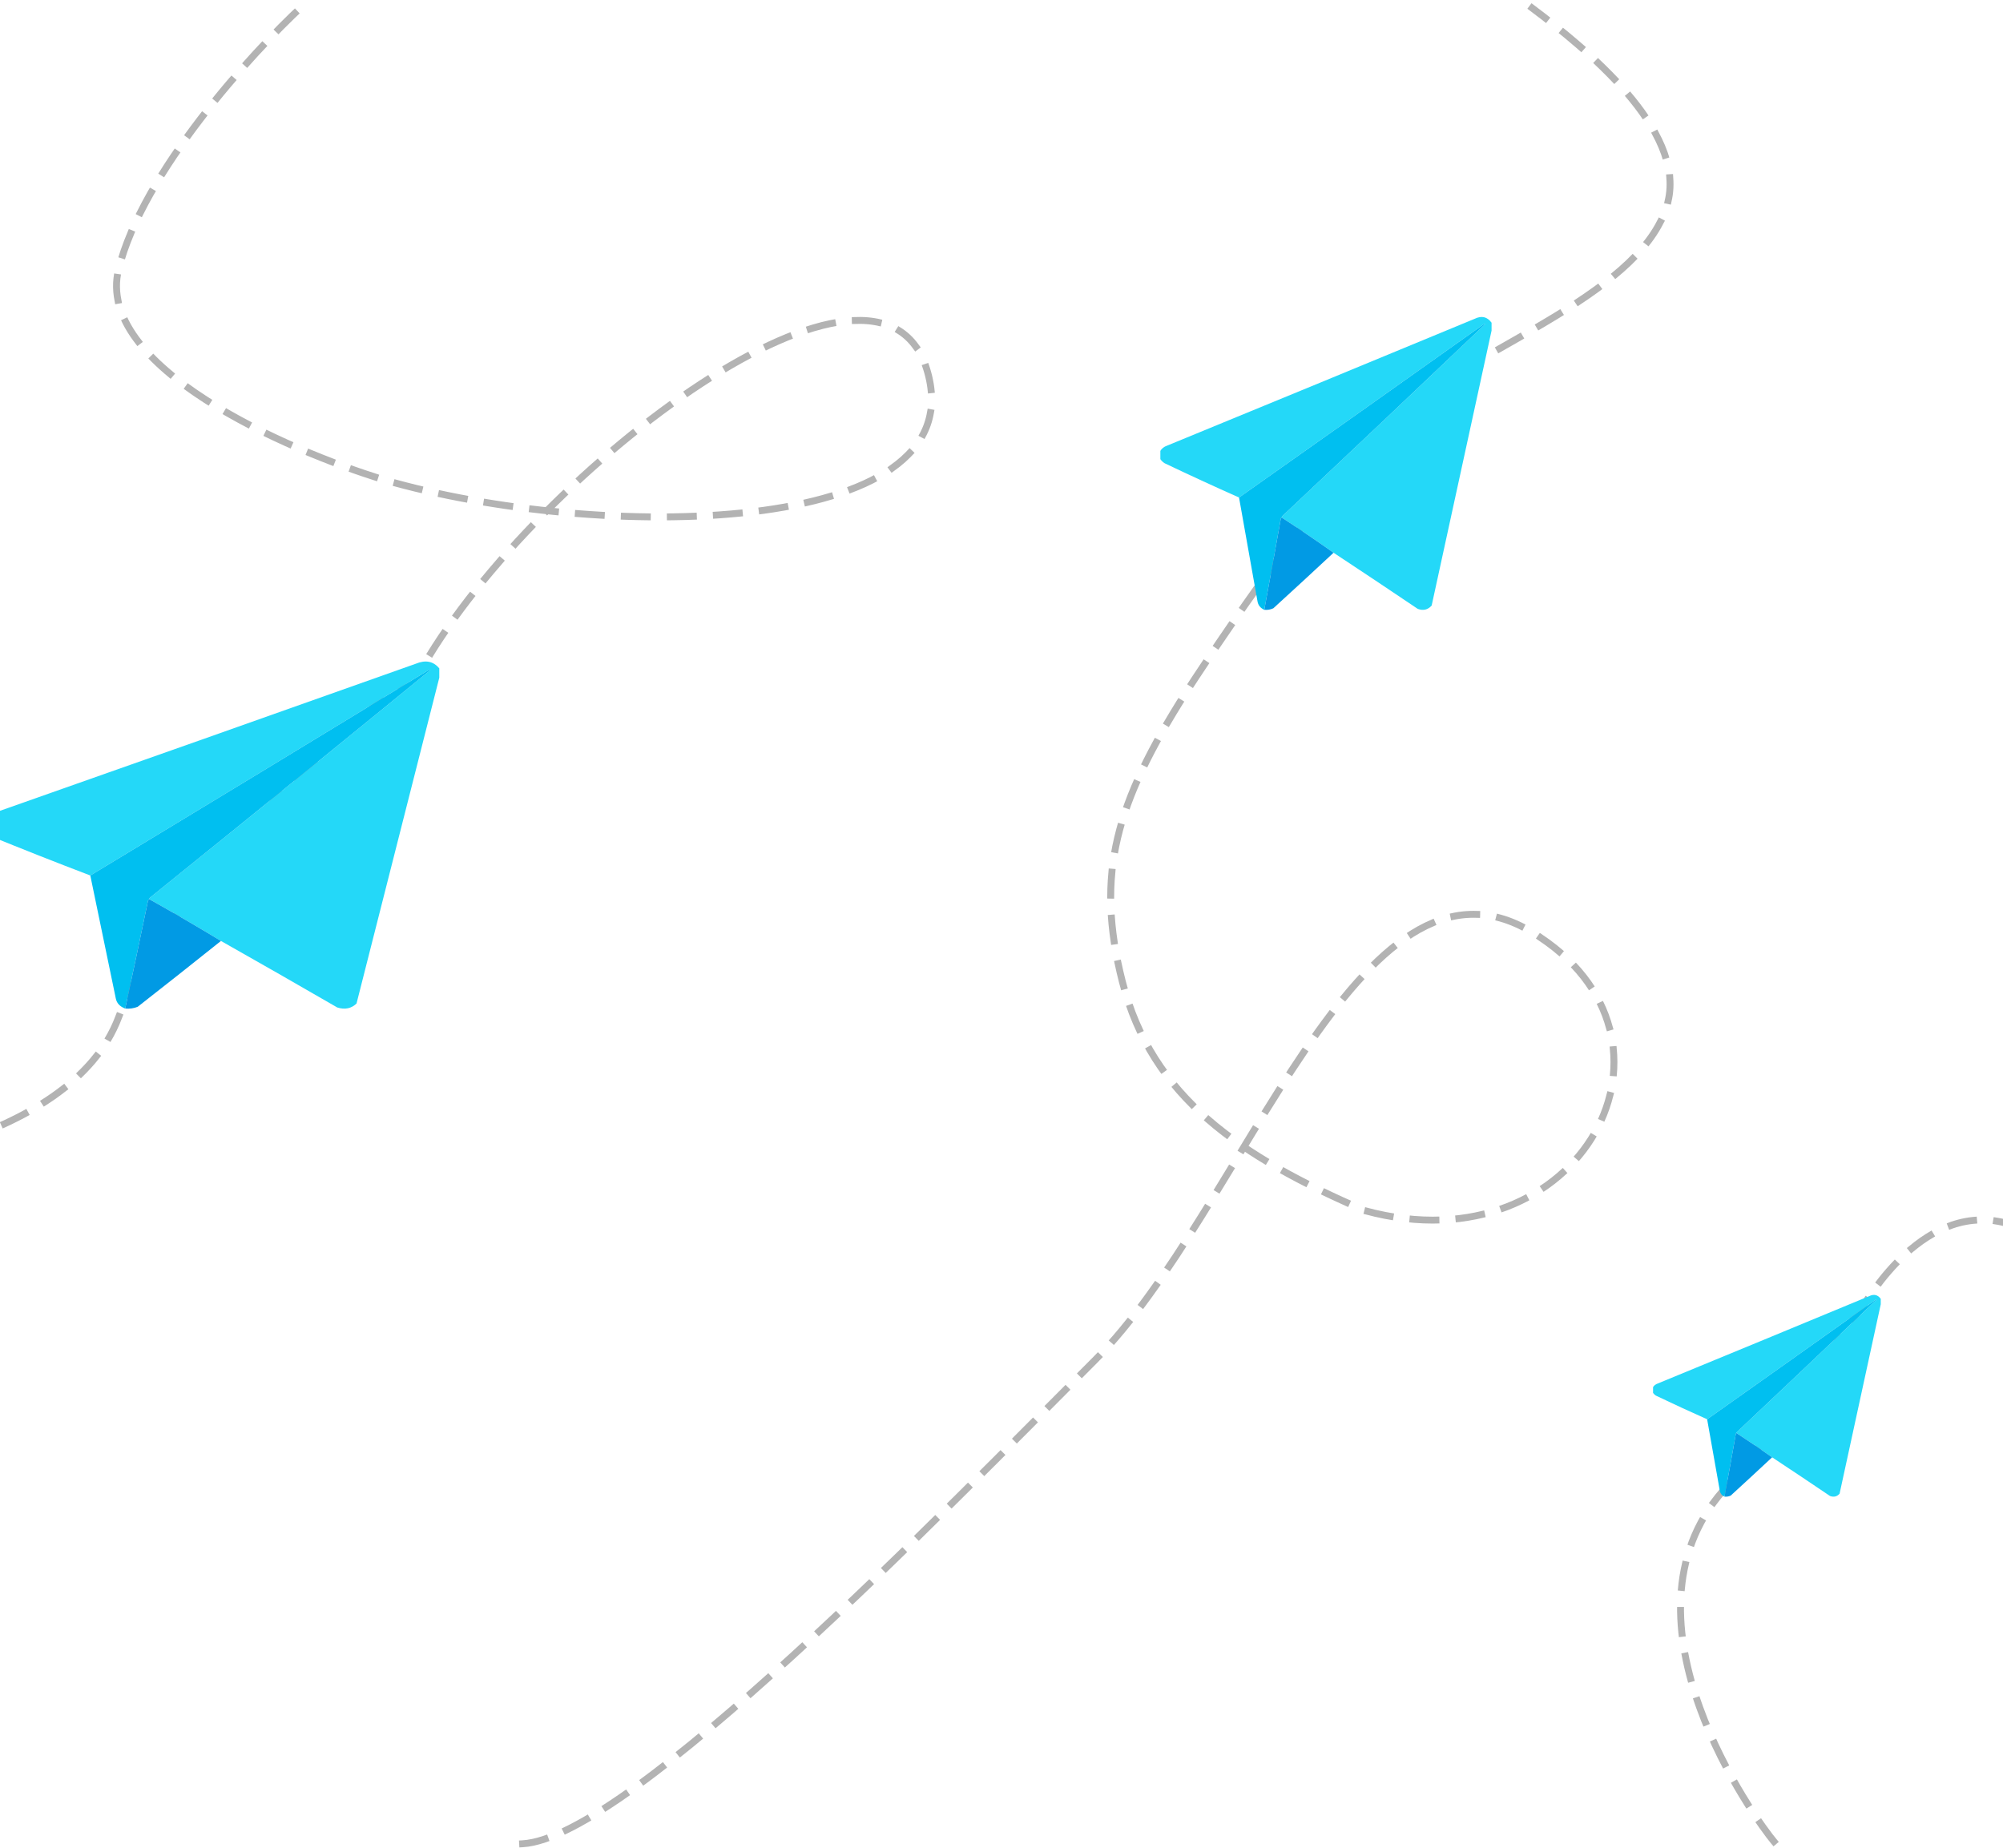 <svg width="870" height="803" xmlns="http://www.w3.org/2000/svg" fill="none">
 <defs>
  <clipPath id="clip0_0_1">
   <rect id="svg_1" x="-8" y="283" fill="white" height="160" width="199"/>
  </clipPath>
  <clipPath id="clip1_0_1">
   <rect id="svg_2" x="718" y="560" fill="white" height="93" width="99"/>
  </clipPath>
  <clipPath id="clip2_0_1">
   <rect id="svg_3" x="504" y="134" fill="white" height="135" width="144"/>
  </clipPath>
 </defs>
 <g>
  <title>Layer 1</title>
  <g id="svg_20">
   <path id="svg_4" stroke-dasharray="10 10" stroke-linecap="square" stroke-width="3" stroke-opacity="0.3" stroke="black" d="m-115,511.5c46.833,-0.167 145.7,-14.3 166.5,-69.5c20.8,-55.2 97,-125 132.5,-153c49.333,-85 199.286,-199 219,-127c19.714,72 -143.667,73.333 -236,46.5c-42.833,-13 -125.9,-49.5 -115.5,-91.5c10.4,-42 57.667,-93.833 80,-114.5"/>
   <g id="svg_5" clip-path="url(#clip0_0_1)">
    <path id="svg_6" fill="#24D8F8" d="m190.806,290.344c0,1.354 0,2.708 0,4.062c-11.952,47.159 -23.936,94.346 -35.952,141.563c-2.261,2.183 -5.046,2.756 -8.357,1.718c-16.785,-9.715 -33.628,-19.35 -50.527,-28.906c-10.213,-6.191 -20.577,-12.232 -31.094,-18.125c-0.051,-0.231 0.014,-0.439 0.194,-0.625c40.767,-32.881 81.384,-65.85 121.849,-98.906c-0.259,-0.208 -0.518,-0.208 -0.777,0c-48.915,29.818 -97.888,59.558 -146.918,89.219c-14.987,-5.712 -29.886,-11.598 -44.698,-17.657c-1.131,-0.629 -2.038,-1.41 -2.72,-2.343c0,-1.25 0,-2.5 0,-3.75c0.914,-1.417 2.339,-2.407 4.275,-2.969c61.586,-21.685 123.125,-43.456 184.619,-65.313c4.136,-1.721 7.504,-1.043 10.106,2.032z" clip-rule="evenodd" fill-rule="evenodd" opacity="0.998"/>
    <path id="svg_7" fill="#00BFF0" d="m64.876,390.656c-0.281,0.131 -0.475,0.339 -0.583,0.625c-3.231,15.645 -6.535,31.27 -9.911,46.875c-2.312,-0.871 -3.672,-2.329 -4.081,-4.375c-3.693,-17.816 -7.386,-35.629 -11.077,-53.437c49.03,-29.661 98.003,-59.401 146.918,-89.219c0.259,-0.208 0.518,-0.208 0.777,0c-40.465,33.056 -81.082,66.025 -121.849,98.906c-0.18,0.186 -0.245,0.394 -0.194,0.625z" clip-rule="evenodd" fill-rule="evenodd"/>
    <path id="svg_8" fill="#009AE4" d="m64.876,390.656c10.517,5.893 20.881,11.934 31.094,18.125c-11.982,9.581 -24.031,19.113 -36.147,28.594c-1.704,0.69 -3.518,0.95 -5.441,0.781c3.376,-15.605 6.68,-31.23 9.911,-46.875c0.108,-0.286 0.302,-0.494 0.583,-0.625z" clip-rule="evenodd" fill-rule="evenodd" opacity="0.994"/>
   </g>
   <g id="svg_19">
    <path id="svg_9" stroke-dasharray="10 10" stroke-linecap="square" stroke-width="3" stroke-opacity="0.3" stroke="black" d="m770.5,800c-7.17,-8.5 -71.5,-96 -22,-152.5c24.05,-27.457 58.5,-78 60.5,-80c2,-2 27,-47.5 64.5,-35.5"/>
    <g id="svg_10" clip-path="url(#clip1_0_1)">
     <path id="svg_11" fill="#24D8F8" d="m816.9,564.269c0,0.787 0,1.574 0,2.361c-5.94,27.411 -11.9,54.838 -17.88,82.283c-1.13,1.269 -2.51,1.602 -4.16,0.999c-8.35,-5.647 -16.73,-11.247 -25.14,-16.802c-5.08,-3.598 -10.23,-7.11 -15.47,-10.535c-0.02,-0.134 0.01,-0.255 0.1,-0.363c20.28,-19.112 40.49,-38.276 60.62,-57.489c-0.13,-0.121 -0.26,-0.121 -0.39,0c-24.33,17.332 -48.69,34.618 -73.09,51.858c-7.45,-3.32 -14.86,-6.741 -22.23,-10.263c-0.57,-0.366 -1.02,-0.82 -1.36,-1.362c0,-0.727 0,-1.453 0,-2.18c0.46,-0.823 1.17,-1.399 2.13,-1.725c30.64,-12.605 61.25,-25.259 91.85,-37.963c2.05,-1 3.73,-0.607 5.02,1.181z" clip-rule="evenodd" fill-rule="evenodd" opacity="0.998"/>
     <path id="svg_12" fill="#00BFF0" d="m754.25,622.575c-0.13,0.076 -0.23,0.197 -0.29,0.363c-1.6,9.094 -3.25,18.176 -4.93,27.247c-1.15,-0.507 -1.82,-1.354 -2.03,-2.543c-1.83,-10.356 -3.67,-20.71 -5.51,-31.061c24.4,-17.24 48.76,-34.526 73.09,-51.858c0.13,-0.121 0.26,-0.121 0.39,0c-20.13,19.213 -40.34,38.377 -60.62,57.489c-0.09,0.108 -0.12,0.229 -0.1,0.363z" clip-rule="evenodd" fill-rule="evenodd"/>
     <path id="svg_13" fill="#009AE4" d="m754.25,622.575c5.24,3.425 10.39,6.937 15.47,10.535c-5.96,5.569 -11.95,11.109 -17.98,16.62c-0.85,0.402 -1.75,0.553 -2.71,0.455c1.68,-9.071 3.33,-18.153 4.93,-27.247c0.06,-0.166 0.16,-0.287 0.29,-0.363z" clip-rule="evenodd" fill-rule="evenodd" opacity="0.994"/>
    </g>
    <path id="svg_14" stroke-dasharray="10 10" stroke-linecap="square" stroke-width="3" stroke-opacity="0.3" stroke="black" d="m227,801c46.333,-2.667 183.5,-145 248.5,-210c65,-65 114.8,-231.6 190,-186c75.2,45.6 21.5,146.5 -72.5,121c-54.5,-23.5 -92.71,-49.394 -105.5,-99.5c-12,-47 -2.67,-77.833 27.5,-125.5c20.67,-32 68.7,-101.5 95.5,-123.5c33.5,-27.5 104.5,-51 114,-90c7.6,-31.2 -35.5,-66.333 -59,-84"/>
    <g id="svg_15" clip-path="url(#clip2_0_1)">
     <path id="svg_16" fill="#24D8F8" d="m647.86,140.196c0,1.143 0,2.285 0,3.428c-8.65,39.79 -17.32,79.604 -26.02,119.443c-1.63,1.843 -3.65,2.326 -6.04,1.451c-12.15,-8.197 -24.34,-16.328 -36.57,-24.39c-7.39,-5.224 -14.89,-10.321 -22.5,-15.293c-0.03,-0.195 0.01,-0.371 0.15,-0.527c29.49,-27.744 58.89,-55.562 88.17,-83.453c-0.19,-0.175 -0.38,-0.175 -0.57,0c-35.39,25.16 -70.83,50.252 -106.31,75.279c-10.84,-4.82 -21.62,-9.786 -32.34,-14.898c-0.82,-0.531 -1.48,-1.19 -1.97,-1.977c0,-1.055 0,-2.11 0,-3.164c0.66,-1.196 1.69,-2.031 3.09,-2.505c44.57,-18.297 89.1,-36.666 133.6,-55.108c2.99,-1.452 5.43,-0.88 7.31,1.714z" clip-rule="evenodd" fill-rule="evenodd" opacity="0.998"/>
     <path id="svg_17" fill="#00BFF0" d="m556.73,224.835c-0.2,0.11 -0.34,0.286 -0.42,0.527c-2.34,13.201 -4.73,26.384 -7.17,39.551c-1.67,-0.735 -2.66,-1.965 -2.95,-3.691c-2.67,-15.033 -5.35,-30.062 -8.02,-45.088c35.48,-25.027 70.92,-50.119 106.31,-75.279c0.19,-0.175 0.38,-0.175 0.57,0c-29.28,27.891 -58.68,55.709 -88.17,83.453c-0.14,0.156 -0.18,0.332 -0.15,0.527z" clip-rule="evenodd" fill-rule="evenodd"/>
     <path id="svg_18" fill="#009AE4" d="m556.73,224.835c7.61,4.972 15.11,10.069 22.5,15.293c-8.67,8.084 -17.38,16.126 -26.15,24.126c-1.23,0.582 -2.55,0.802 -3.94,0.659c2.44,-13.167 4.83,-26.35 7.17,-39.551c0.08,-0.241 0.22,-0.417 0.42,-0.527z" clip-rule="evenodd" fill-rule="evenodd" opacity="0.994"/>
    </g>
   </g>
  </g>
 </g>
</svg>